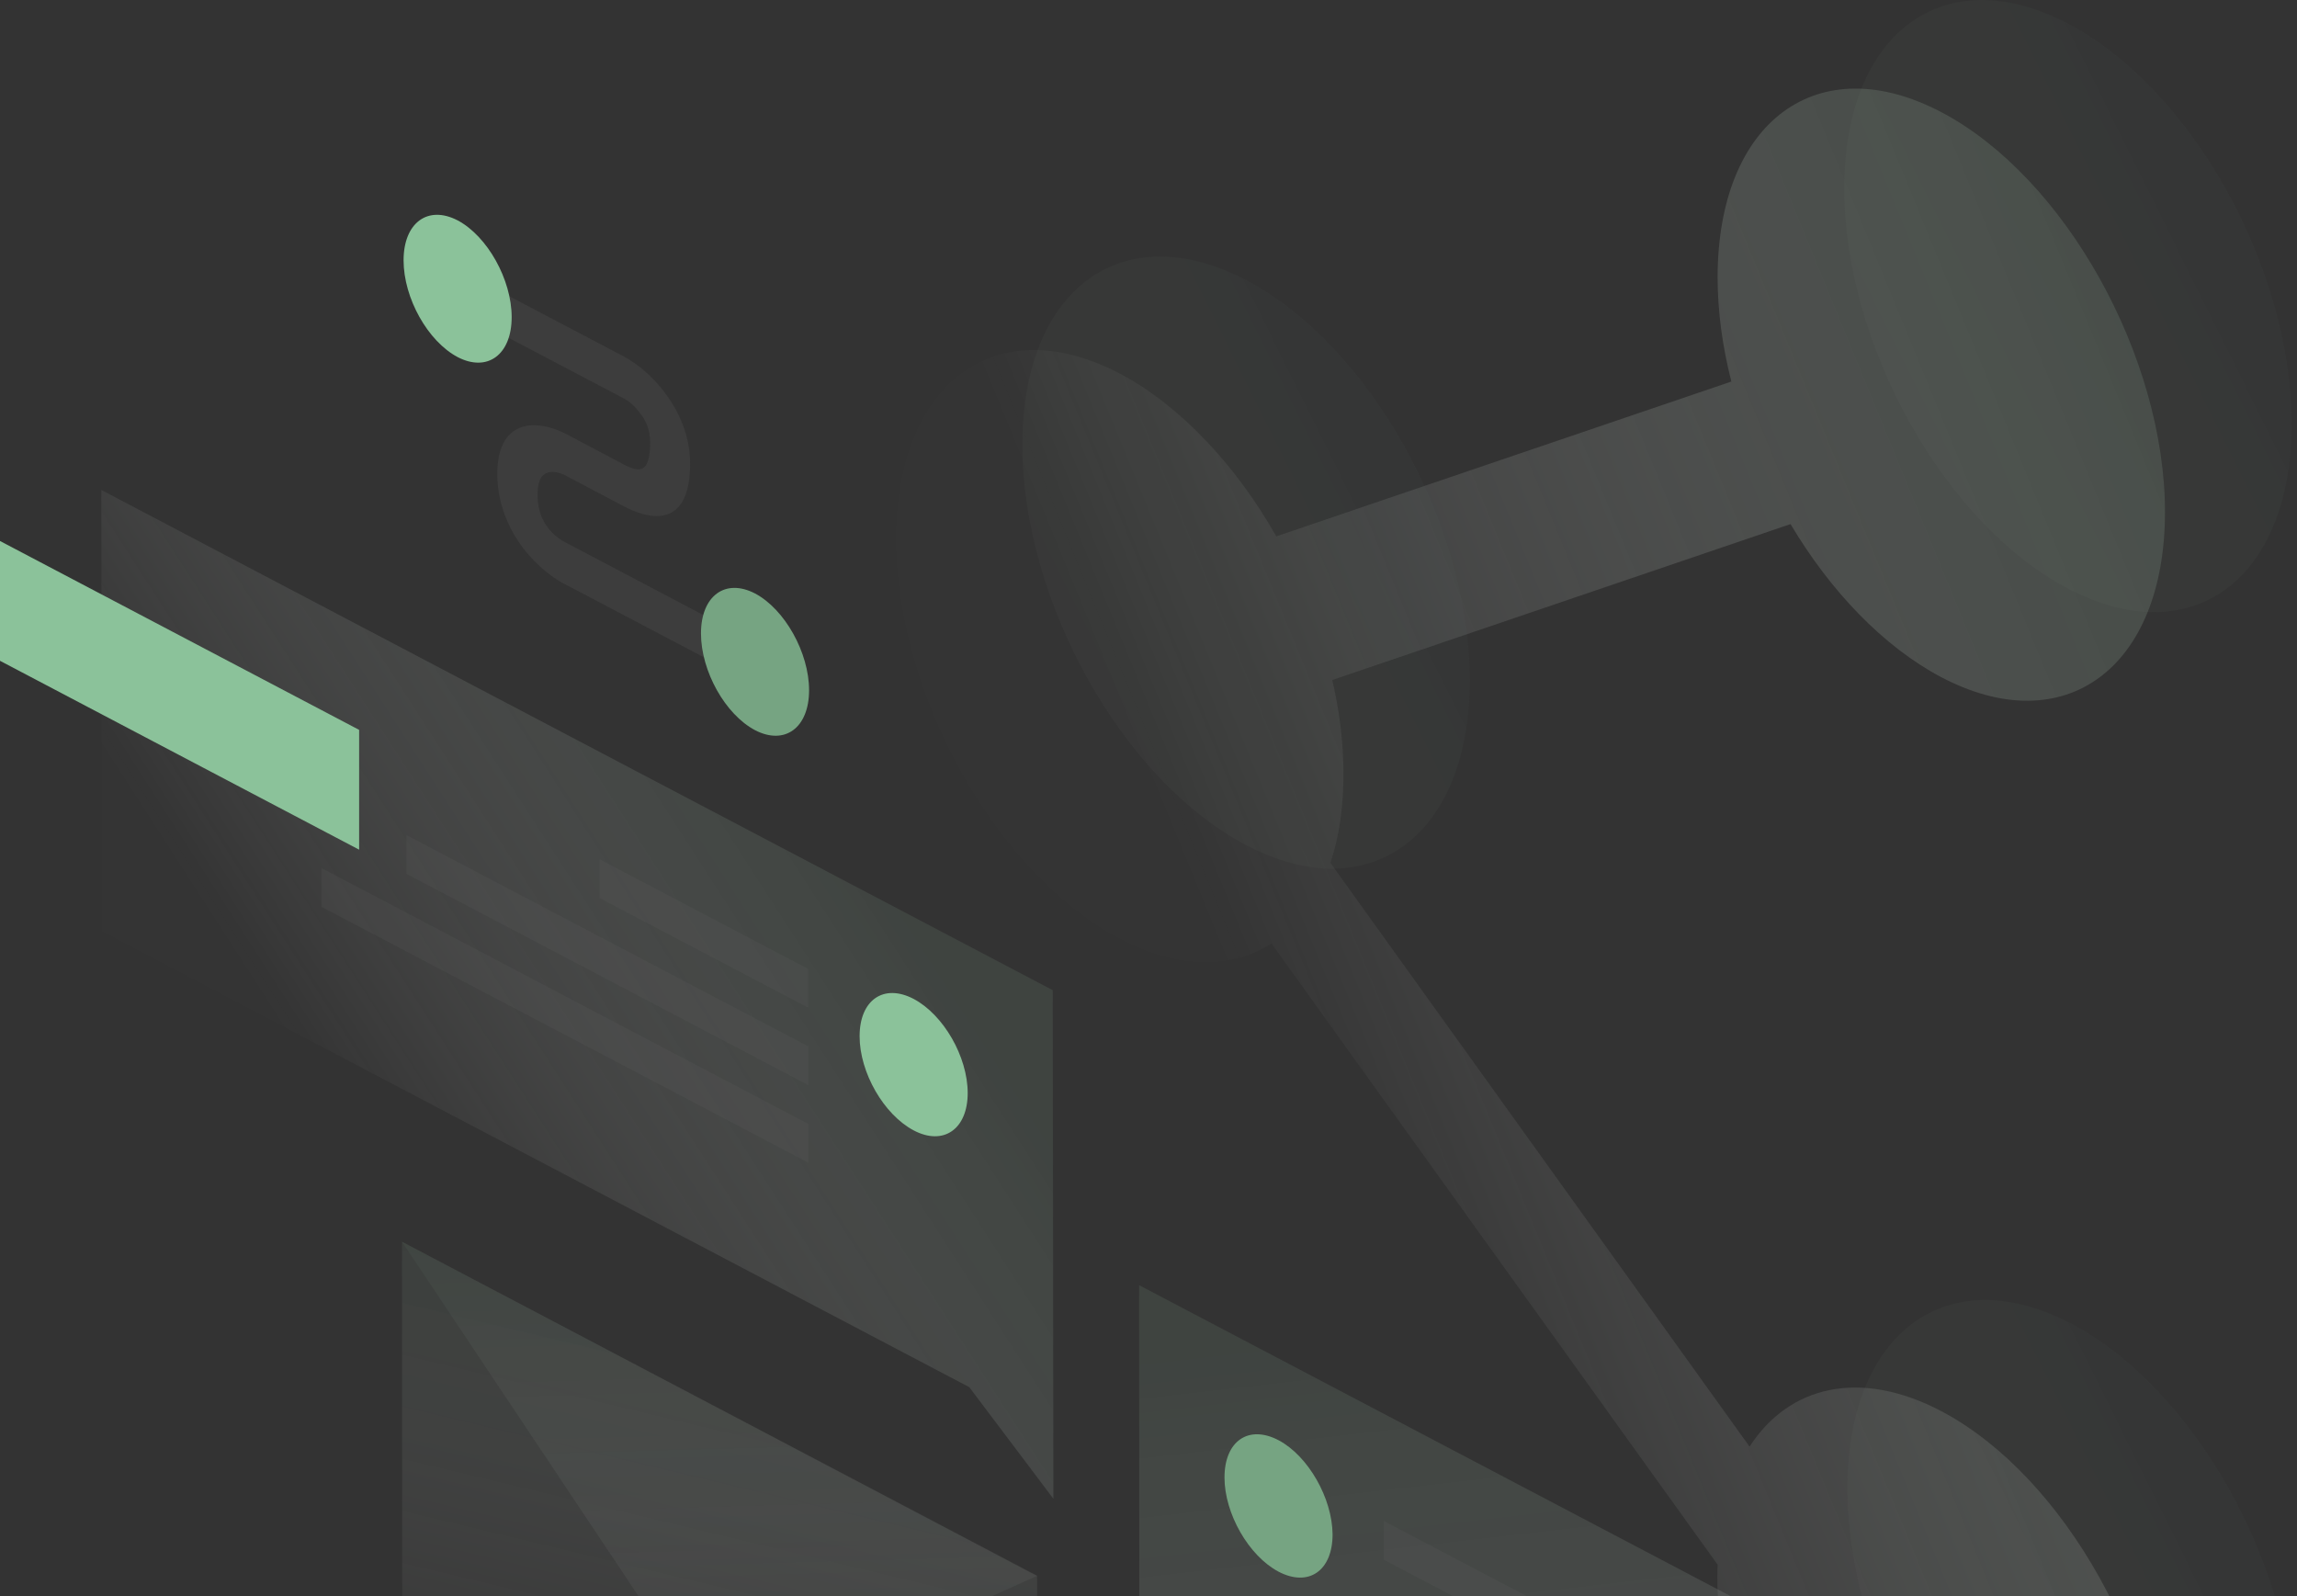 <svg width="852" height="592" viewBox="0 0 852 592" fill="none" xmlns="http://www.w3.org/2000/svg">
<rect x="0" y="0" width="852" height="592" fill="#333333" stroke="none"/>
<path opacity="0.4" d="M720.007 251.149C765.793 275.258 802.92 247.905 803.039 190.065C803.039 132.225 765.912 65.736 720.125 41.627C674.339 17.518 637.212 44.871 637.093 102.711C637.093 115.468 638.873 128.549 642.194 141.523L473.402 198.93C458.456 172.659 437.935 150.496 415.398 138.604C369.612 114.495 332.484 141.847 332.366 199.687C332.366 257.527 369.493 324.016 415.279 348.125C436.986 359.585 456.795 359.369 471.622 349.963L637.093 580.35C637.093 581.756 636.975 583.053 636.975 584.458C636.975 642.298 674.102 708.787 719.888 732.896C765.674 757.005 802.802 729.653 802.92 671.813C802.92 613.973 765.793 547.484 720.007 523.375C689.878 507.591 663.545 513.969 648.955 536.565L493.448 320.016C496.651 310.61 498.311 299.583 498.311 287.042C498.311 275.582 496.888 263.906 494.16 252.23L664.138 194.39C678.847 219.147 698.537 239.797 720.007 251.149Z" fill="url(#paint0_linear)"/>
<path opacity="0.07" d="M850.011 157.2C850.011 215.04 812.884 242.392 766.979 218.283C721.193 194.174 684.066 127.794 684.066 69.845C684.066 12.005 721.193 -15.347 767.098 8.762C812.884 32.871 850.011 99.36 850.011 157.2Z" fill="url(#paint1_linear)"/>
<path opacity="0.07" d="M545.164 252.34C545.164 310.18 508.037 337.532 462.132 313.423C416.346 289.314 379.219 222.825 379.219 164.985C379.219 107.145 416.346 79.793 462.251 103.902C508.037 128.011 545.164 194.5 545.164 252.34Z" fill="url(#paint2_linear)"/>
<path opacity="0.07" d="M851.197 639.379C851.197 697.219 814.07 724.571 768.165 700.462C722.379 676.353 685.252 609.864 685.252 552.024C685.252 494.184 722.379 466.832 768.284 490.941C814.07 515.05 851.197 581.539 851.197 639.379Z" fill="url(#paint3_linear)"/>
<path opacity="0.2" d="M149.101 460.562L384.675 584.567L384.794 775.709L149.22 651.705L149.101 460.562Z" fill="url(#paint4_linear)"/>
<path opacity="0.15" d="M149.101 460.562L267.007 637.218L384.794 584.459L149.101 460.562Z" fill="url(#paint5_linear)"/>
<path opacity="0.3" d="M390.488 367.263L37.602 181.742L37.72 345.316L359.529 514.511L390.725 555.918L390.488 367.263Z" fill="url(#paint6_linear)"/>
<path fill-rule="evenodd" clip-rule="evenodd" d="M0 245.096V200.662L133.207 270.719V315.153L0 245.096Z" fill="#8BC29A"/>
<path opacity="0.15" d="M299.746 359.37L222.407 318.72V333.099L299.746 373.749V359.37Z" fill="#666666"/>
<path opacity="0.15" d="M299.864 388.127L150.763 309.746V324.125L299.864 402.506V388.127Z" fill="#666666"/>
<path opacity="0.15" d="M299.864 416.885L119.21 321.963V336.342L299.864 431.264V416.885Z" fill="#666666"/>
<path fill-rule="evenodd" clip-rule="evenodd" d="M318.843 384.345C318.843 397.859 327.858 413.427 338.89 419.265C349.921 425.103 358.936 418.833 358.936 405.427C358.936 391.913 349.921 376.345 338.89 370.507C327.74 364.669 318.843 370.939 318.843 384.345Z" fill="#8BC29A"/>
<path opacity="0.3" d="M422.514 476.672L775.4 662.192L775.519 825.766L453.71 656.571L422.633 665.219L422.514 476.672Z" fill="url(#paint7_linear)"/>
<path opacity="0.15" d="M513.257 564.136L590.595 604.786V619.165L513.257 578.515V564.136Z" fill="#666666"/>
<path fill-rule="evenodd" clip-rule="evenodd" d="M494.278 569.106C494.278 582.62 485.382 588.782 474.232 582.944C463.2 577.106 454.186 561.43 454.186 548.024C454.186 534.51 463.082 528.348 474.232 534.186C485.263 540.024 494.16 555.7 494.278 569.106Z" fill="#76A482"/>
<path opacity="0.2" d="M231.185 147.688L180.417 120.984V105.416L231.185 132.12C235.337 134.282 241.386 138.715 246.487 145.526C252.062 152.769 255.976 161.959 255.976 171.905C255.976 182.932 252.892 189.203 247.08 190.933C241.623 192.554 235.099 189.744 231.185 187.689L210.308 176.662L210.19 176.554C208.411 175.581 205.564 174.608 203.31 175.256C201.412 175.797 199.396 177.419 199.396 183.581C199.396 189.744 201.531 193.419 203.191 195.69C205.326 198.501 208.173 200.447 209.953 201.312L210.19 201.42L274.006 235.043V250.611L210.546 217.204C206.157 215.15 199.87 210.717 194.414 203.798C188.483 196.122 184.45 186.5 184.45 175.797C184.45 165.094 188.483 159.688 194.295 158.175C199.751 156.769 206.038 158.823 210.427 161.202L231.066 172.121C234.032 173.743 236.286 174.392 237.828 173.959C239.014 173.635 241.149 172.121 241.149 164.229C241.149 159.04 239.37 155.688 237.59 153.526C235.574 150.607 232.964 148.553 231.185 147.688Z" fill="#666666"/>
<path fill-rule="evenodd" clip-rule="evenodd" d="M189.788 117.632C189.788 131.579 180.773 138.174 169.742 132.444C158.71 126.606 149.695 110.605 149.695 96.55C149.695 82.604 158.71 76.009 169.742 81.739C180.773 87.577 189.788 103.686 189.788 117.632Z" fill="#8BC29A"/>
<path fill-rule="evenodd" clip-rule="evenodd" d="M300.102 256.015C300.102 269.962 291.087 276.556 280.055 270.827C269.024 264.988 260.009 248.988 260.009 234.933C260.009 220.987 269.024 214.392 280.055 220.122C291.087 225.96 300.102 242.069 300.102 256.015Z" fill="#76A482"/>
<defs>
<linearGradient id="paint0_linear" x1="739.403" y1="-71.425" x2="344.356" y2="90.557" gradientUnits="userSpaceOnUse">
<stop stop-color="#596A5E"/>
<stop offset="1" stop-color="white" stop-opacity="0.01"/>
</linearGradient>
<linearGradient id="paint1_linear" x1="695.038" y1="-153.639" x2="303.298" y2="40.95" gradientUnits="userSpaceOnUse">
<stop stop-color="#596A5E"/>
<stop offset="1" stop-color="white" stop-opacity="0.01"/>
</linearGradient>
<linearGradient id="paint2_linear" x1="390.191" y1="-58.5" x2="-1.549" y2="136.09" gradientUnits="userSpaceOnUse">
<stop stop-color="#596A5E"/>
<stop offset="1" stop-color="white" stop-opacity="0.01"/>
</linearGradient>
<linearGradient id="paint3_linear" x1="696.225" y1="328.54" x2="304.485" y2="523.128" gradientUnits="userSpaceOnUse">
<stop stop-color="#596A5E"/>
<stop offset="1" stop-color="white" stop-opacity="0.01"/>
</linearGradient>
<linearGradient id="paint4_linear" x1="214.459" y1="466.002" x2="170.239" y2="650.346" gradientUnits="userSpaceOnUse">
<stop stop-color="#596A5E"/>
<stop offset="1" stop-color="white" stop-opacity="0.01"/>
</linearGradient>
<linearGradient id="paint5_linear" x1="129.023" y1="472.91" x2="134.697" y2="675.803" gradientUnits="userSpaceOnUse">
<stop stop-color="#596A5E"/>
<stop offset="1" stop-color="white" stop-opacity="0.01"/>
</linearGradient>
<linearGradient id="paint6_linear" x1="250.563" y1="203.925" x2="65.775" y2="323.016" gradientUnits="userSpaceOnUse">
<stop stop-color="#596A5E"/>
<stop offset="1" stop-color="white" stop-opacity="0.01"/>
</linearGradient>
<linearGradient id="paint7_linear" x1="410.85" y1="502.568" x2="448.707" y2="833.068" gradientUnits="userSpaceOnUse">
<stop stop-color="#596A5E"/>
<stop offset="1" stop-color="white" stop-opacity="0.01"/>
</linearGradient>
</defs>
</svg>
